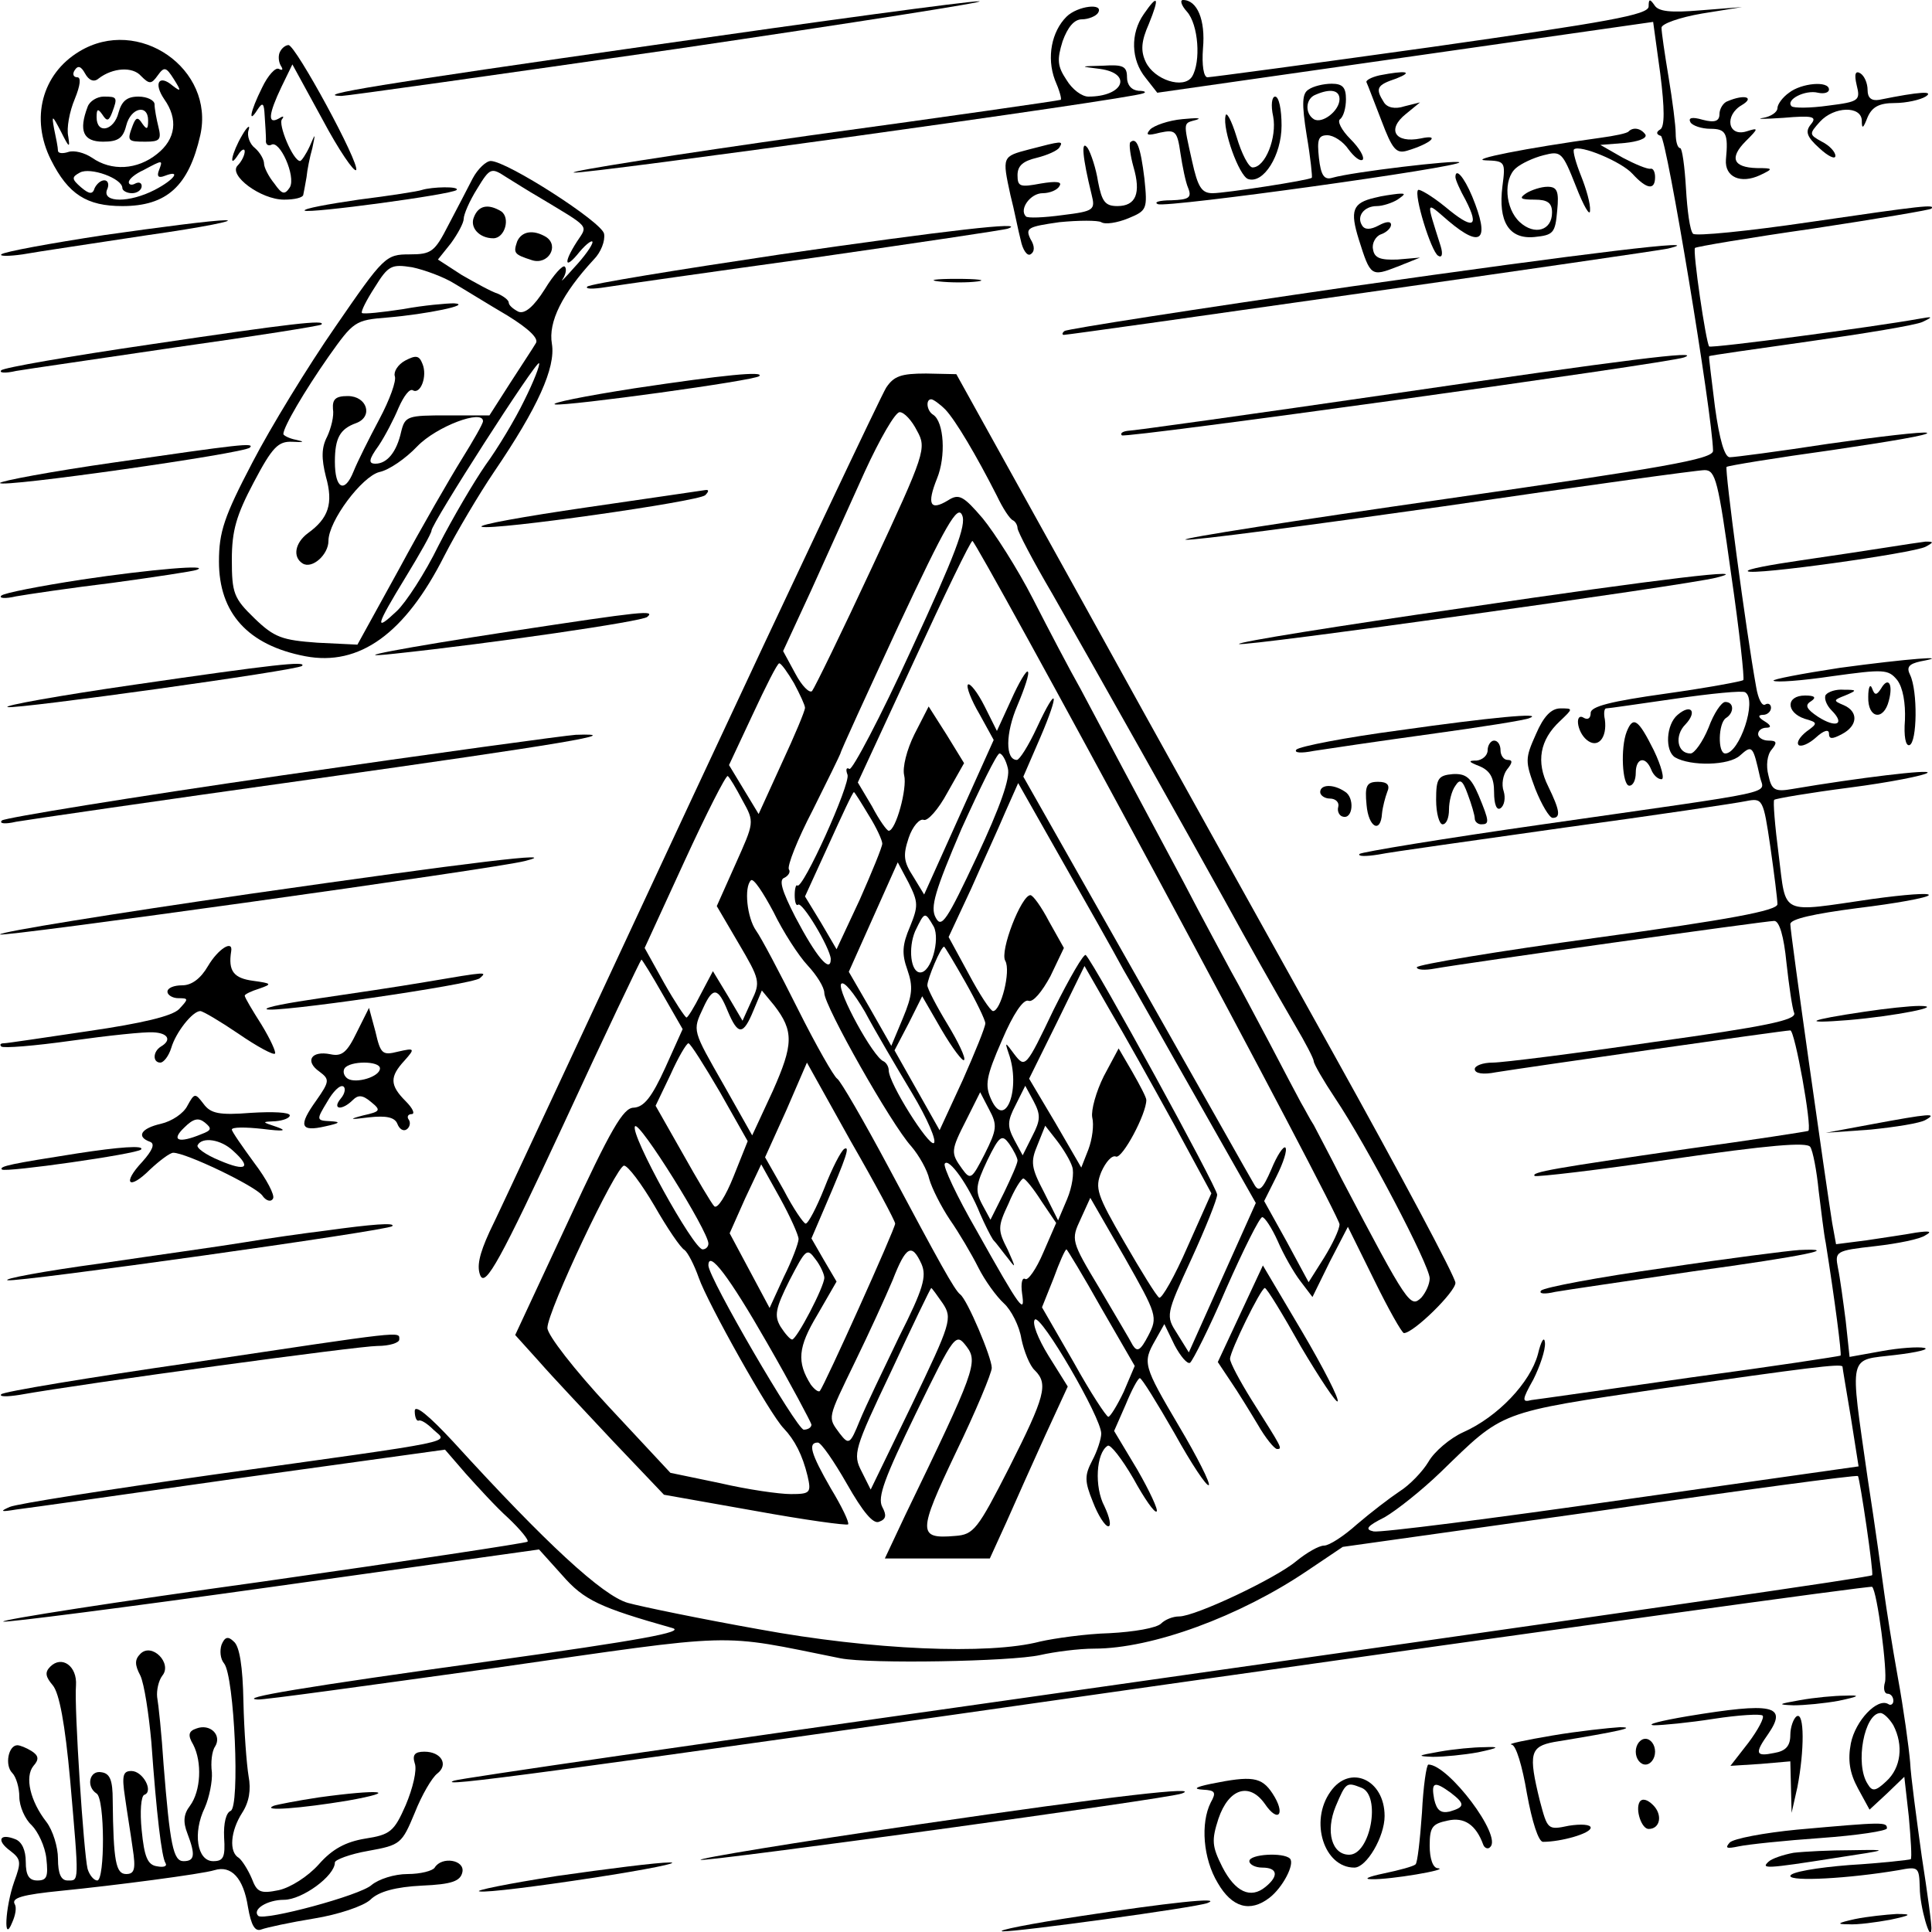 <?xml version="1.0" standalone="no"?>
<!DOCTYPE svg PUBLIC "-//W3C//DTD SVG 20010904//EN"
 "http://www.w3.org/TR/2001/REC-SVG-20010904/DTD/svg10.dtd">
<svg version="1.0" xmlns="http://www.w3.org/2000/svg"
 width="300pt" height="300pt" viewBox="0 0 300 300"
 preserveAspectRatio="xMidYMid meet">
<g transform="translate(0,300) scale(0.1,-0.1)"
fill="#000000" stroke="none">
<path d="M1015 2930 c-428 -61 -531 -78 -485 -79 8 0 242 33 520 73 278 41
489 74 470 74 -19 0 -247 -31 -505 -68z"/>
<path d="M1776 2978 c-21 -30 -20 -71 3 -99 l18 -23 385 55 385 55 11 -80 c7
-55 7 -83 0 -87 -7 -4 -6 -8 1 -10 9 -3 80 -432 81 -489 0 -13 -76 -26 -417
-75 -230 -33 -411 -61 -402 -63 9 -2 190 22 402 52 212 31 393 56 404 56 17 0
21 -17 41 -161 13 -89 21 -163 19 -165 -2 -2 -56 -12 -120 -21 -86 -12 -117
-20 -117 -30 0 -8 -4 -11 -10 -8 -15 10 -12 -21 4 -34 17 -14 32 3 28 32 -2 9
-1 17 2 17 4 0 51 7 107 15 55 8 105 13 109 10 19 -12 -9 -95 -31 -95 -12 0
-11 47 1 55 13 8 13 25 -1 25 -6 0 -18 -18 -26 -40 -9 -22 -22 -40 -28 -40
-21 0 -25 28 -8 45 19 20 9 33 -12 15 -18 -15 -20 -56 -4 -66 24 -14 84 -13
101 3 19 17 20 15 31 -34 6 -27 39 -19 -337 -73 -154 -22 -282 -43 -285 -46
-3 -4 10 -4 29 -1 19 4 150 22 290 42 140 19 267 38 281 41 26 5 27 4 38 -71
6 -42 11 -82 11 -89 0 -10 -75 -24 -280 -52 -154 -21 -280 -42 -280 -46 0 -4
12 -5 28 -2 44 8 514 74 527 74 8 0 15 -24 19 -65 4 -36 9 -71 12 -78 4 -11
-45 -21 -218 -45 -123 -18 -235 -32 -250 -32 -16 0 -28 -5 -28 -10 0 -7 13 -9
33 -5 43 7 447 65 457 65 7 0 34 -150 28 -156 -2 -1 -86 -14 -188 -28 -207
-30 -243 -36 -237 -42 2 -2 98 9 212 26 152 22 211 27 216 19 4 -6 10 -37 13
-68 4 -31 8 -67 11 -81 14 -88 25 -173 23 -175 -2 -1 -106 -17 -233 -34 -126
-18 -238 -34 -247 -35 -15 -4 -15 0 3 32 10 20 19 46 18 57 -1 11 -6 3 -11
-18 -12 -44 -62 -97 -116 -121 -20 -9 -45 -30 -54 -46 -9 -15 -29 -36 -45 -46
-15 -10 -45 -33 -66 -51 -20 -18 -43 -33 -51 -33 -8 0 -27 -11 -43 -24 -32
-27 -157 -86 -182 -86 -10 0 -22 -5 -28 -11 -7 -7 -42 -13 -80 -15 -37 -1 -86
-8 -108 -13 -80 -21 -262 -13 -436 19 -90 16 -182 35 -204 41 -39 11 -127 92
-271 250 -38 41 -60 59 -60 48 0 -10 3 -16 6 -15 3 2 13 -4 23 -14 22 -21 52
-15 -343 -70 -162 -23 -304 -45 -315 -50 -16 -7 -14 -8 10 -4 17 2 173 24 348
49 l318 44 32 -37 c18 -20 47 -52 66 -69 19 -18 33 -35 30 -37 -2 -2 -187 -30
-412 -62 -224 -31 -405 -59 -402 -62 2 -2 190 22 418 54 l414 58 36 -40 c34
-39 58 -50 171 -82 21 -6 -50 -19 -280 -51 -296 -41 -396 -58 -364 -60 8 -1
173 22 368 49 385 55 343 54 537 15 46 -9 265 -5 310 5 22 5 60 10 84 10 90 0
226 50 331 121 l55 37 399 56 c219 32 399 56 401 54 3 -4 25 -152 22 -154 -3
-3 -328 -50 -1342 -194 -467 -66 -854 -122 -860 -125 -30 -11 115 8 1110 150
599 85 1090 153 1092 151 8 -7 24 -132 20 -148 -3 -10 -1 -18 4 -18 5 0 9 -5
9 -11 0 -5 -4 -8 -8 -5 -17 10 -51 -26 -58 -61 -5 -26 -2 -46 11 -70 l18 -33
27 25 27 26 7 -62 c3 -34 5 -64 3 -66 -2 -1 -45 -6 -95 -9 -51 -4 -92 -11 -92
-17 0 -9 91 -4 168 9 31 6 32 5 33 -27 0 -30 17 -87 18 -65 1 5 -6 56 -15 114
-8 58 -17 124 -18 146 -2 23 -10 82 -19 131 -9 50 -18 108 -21 130 -3 22 -14
103 -26 180 -28 197 -31 182 43 191 34 4 54 9 45 11 -9 2 -39 0 -66 -5 l-50
-9 -6 56 c-4 31 -9 68 -12 82 -5 26 -4 27 58 34 35 4 70 11 78 17 11 6 6 7
-15 4 -16 -3 -51 -8 -77 -12 l-47 -6 -6 33 c-9 56 -65 450 -65 464 0 8 36 16
105 25 58 7 108 16 110 20 2 4 -37 1 -88 -6 -145 -21 -133 -27 -145 68 -6 46
-9 84 -7 86 2 2 55 11 117 19 62 8 117 19 121 23 7 6 -109 -8 -209 -25 -28 -5
-33 -2 -38 21 -4 15 -2 32 5 40 9 11 8 14 -5 14 -9 0 -16 5 -16 10 0 6 6 10
13 10 8 0 7 4 -3 10 -10 6 -11 10 -2 10 6 0 12 5 12 11 0 5 -4 8 -9 5 -5 -3
-11 9 -14 27 -16 88 -49 338 -46 342 3 2 76 14 163 26 88 13 155 24 148 27 -6
2 -75 -6 -152 -17 -78 -12 -147 -21 -154 -21 -8 0 -16 27 -23 78 -5 42 -10 78
-9 79 1 1 71 11 156 23 85 12 164 25 175 30 17 8 17 9 -5 5 -72 -13 -322 -46
-326 -43 -5 6 -26 149 -22 153 2 2 85 16 183 30 99 15 182 29 184 31 7 7 -12
5 -190 -21 -95 -14 -176 -22 -180 -18 -5 5 -9 36 -11 70 -2 35 -6 63 -9 63 -4
0 -7 10 -7 23 0 12 -5 51 -11 87 -6 36 -11 70 -11 77 0 6 28 16 63 22 l62 10
-64 -5 c-47 -4 -66 -2 -72 8 -7 10 -9 10 -9 -2 0 -13 -63 -24 -337 -63 -186
-26 -343 -47 -348 -47 -6 0 -9 19 -7 45 4 44 -9 75 -31 75 -5 0 -3 -8 6 -18
18 -20 22 -78 8 -101 -13 -20 -59 -5 -72 23 -8 17 -7 32 5 59 17 42 14 47 -8
15z m1085 -2100 c0 -2 6 -37 13 -79 l12 -76 -367 -52 c-202 -29 -375 -51 -386
-49 -14 3 -11 8 17 22 19 11 58 42 87 70 99 96 87 92 344 130 224 32 278 39
280 34z m79 -557 c16 -31 12 -66 -11 -87 -17 -16 -22 -16 -29 -4 -20 31 -5
110 20 110 5 0 14 -9 20 -19z"/>
<path d="M1656 2974 c-23 -23 -31 -63 -18 -98 7 -16 11 -30 9 -31 -1 -1 -175
-26 -387 -55 -212 -30 -378 -56 -369 -58 16 -3 863 114 884 123 6 2 2 4 -7 4
-11 1 -18 9 -18 21 0 17 -6 20 -37 18 -37 -1 -37 -1 -5 -5 51 -7 37 -43 -18
-43 -10 0 -25 11 -34 26 -14 21 -15 31 -6 60 8 22 18 34 30 34 10 0 22 5 25
10 10 16 -32 11 -49 -6z"/>
<path d="M123 2920 c-58 -35 -76 -104 -44 -168 27 -54 56 -72 111 -72 69 0
103 31 121 110 23 103 -96 186 -188 130z m30 -42 c22 17 53 19 66 4 13 -13 16
-13 26 1 10 14 13 13 25 -6 12 -19 11 -20 -2 -10 -21 18 -30 4 -13 -21 22 -31
18 -62 -11 -85 -31 -25 -71 -27 -101 -6 -12 8 -28 12 -37 9 -9 -3 -16 -2 -16
2 0 5 -3 20 -6 34 -4 22 -3 22 11 -5 12 -24 14 -26 11 -7 -3 13 2 39 10 58 9
22 10 34 4 34 -6 0 -8 5 -4 11 5 8 10 6 16 -5 6 -11 14 -14 21 -8z m94 -142
c-4 -10 -1 -13 9 -9 26 10 15 -6 -16 -22 -39 -20 -81 -20 -74 0 4 8 2 15 -4
15 -6 0 -12 -6 -15 -12 -3 -10 -8 -10 -21 1 -15 13 -15 16 -2 23 16 9 66 -9
66 -24 0 -4 7 -8 15 -8 8 0 15 5 15 11 0 5 -4 7 -10 4 -5 -3 -10 -2 -10 2 0 5
10 13 23 19 30 16 30 16 24 0z"/>
<path d="M136 2834 c-14 -37 -7 -54 24 -54 23 0 31 5 36 25 7 28 34 34 34 8 0
-14 -2 -15 -9 -5 -7 11 -10 10 -15 -3 -9 -24 -8 -25 20 -25 22 0 25 3 20 23
-3 12 -6 28 -6 35 0 6 -11 12 -25 12 -18 0 -26 -7 -31 -25 -7 -28 -34 -34 -34
-7 0 13 2 14 9 4 7 -11 10 -10 15 3 9 24 8 25 -13 25 -10 0 -22 -7 -25 -16z"/>
<path d="M435 2920 c-3 -5 -3 -15 1 -22 4 -6 3 -8 -3 -5 -5 3 -17 -10 -26 -29
-19 -38 -22 -58 -7 -34 8 12 10 10 11 -10 1 -14 2 -31 2 -37 -1 -7 3 -10 8 -8
13 9 39 -49 29 -66 -8 -12 -12 -11 -24 6 -9 11 -16 25 -16 31 0 6 -6 17 -14
24 -8 6 -13 19 -10 28 3 9 -2 6 -10 -8 -16 -27 -22 -55 -6 -30 5 8 10 10 10 5
0 -6 -5 -16 -11 -22 -15 -15 36 -53 72 -53 16 0 30 3 30 8 1 4 3 16 5 27 1 11
5 31 9 45 5 24 5 24 -4 3 -6 -13 -13 -23 -15 -23 -11 0 -35 58 -28 65 4 5 1 5
-5 1 -18 -10 -16 7 4 49 l17 35 47 -86 c25 -47 49 -82 52 -78 6 10 -94 194
-105 194 -4 0 -10 -4 -13 -10z"/>
<path d="M2142 2883 c-13 -3 -22 -8 -20 -11 2 -4 12 -31 23 -59 17 -45 23 -52
40 -47 37 11 53 26 21 19 -40 -8 -53 14 -23 38 l22 18 -24 -6 c-15 -5 -27 -2
-32 6 -14 22 -11 27 19 37 28 11 15 13 -26 5z"/>
<path d="M2883 2868 c6 -24 4 -26 -44 -32 -28 -4 -54 -4 -57 -1 -10 10 21 26
41 21 9 -2 17 0 17 5 0 14 -43 10 -62 -5 -10 -7 -18 -18 -18 -24 0 -6 -10 -13
-22 -15 -13 -2 1 -2 31 0 46 4 53 2 43 -10 -9 -11 -7 -19 13 -37 14 -13 25
-18 25 -12 0 6 -9 16 -21 22 -20 11 -20 12 -3 31 22 24 64 25 65 2 0 -14 2
-13 9 5 7 16 18 22 42 22 18 0 40 5 48 10 14 9 -8 8 -72 -5 -12 -2 -18 3 -18
15 0 11 -5 22 -11 26 -8 5 -10 -1 -6 -18z"/>
<path d="M2032 2861 c-10 -6 -11 -21 -3 -71 6 -35 9 -65 8 -66 -4 -4 -135 -24
-154 -24 -17 0 -23 9 -32 50 -14 63 -14 58 7 64 9 3 -1 3 -22 1 -22 -2 -44
-10 -50 -16 -8 -9 -4 -10 15 -5 24 5 27 3 32 -32 3 -20 8 -45 12 -54 6 -15 1
-18 -26 -19 -19 0 -28 -3 -21 -6 14 -6 474 58 468 65 -5 4 -166 -15 -197 -24
-13 -4 -18 4 -21 31 -3 28 -1 35 13 35 10 0 25 -10 33 -22 9 -12 18 -19 22
-16 3 4 -5 18 -19 32 -14 14 -21 28 -16 31 5 4 9 17 9 31 0 18 -5 24 -22 24
-13 0 -29 -4 -36 -9z m48 -15 c0 -18 -27 -39 -40 -31 -14 9 -13 32 3 38 23 10
37 7 37 -7z"/>
<path d="M1977 2819 c6 -32 -12 -79 -32 -79 -6 0 -17 21 -25 48 -8 26 -16 40
-17 32 -5 -21 21 -93 35 -98 24 -8 52 37 52 83 0 25 -4 45 -10 45 -5 0 -7 -13
-3 -31z"/>
<path d="M2683 2843 c-7 -2 -13 -12 -13 -20 0 -11 -7 -14 -26 -9 -17 5 -23 3
-19 -4 3 -5 17 -10 31 -10 24 0 28 -7 24 -48 -2 -27 23 -38 53 -24 21 10 21
11 -5 11 -37 1 -43 16 -17 42 20 20 20 21 1 15 -29 -9 -35 25 -7 41 20 12 4
17 -22 6z"/>
<path d="M2529 2796 c-2 -3 -22 -7 -44 -10 -116 -16 -206 -34 -178 -35 30 -1
31 -2 26 -40 -7 -55 10 -83 50 -79 29 3 32 6 35 41 3 30 0 37 -15 37 -10 0
-25 -5 -33 -10 -12 -8 -9 -10 13 -10 20 0 27 -5 27 -20 0 -28 -27 -36 -50 -15
-23 21 -26 67 -6 84 8 7 27 16 43 20 27 7 29 5 50 -48 12 -31 22 -48 22 -38 1
10 -6 34 -14 54 -8 20 -13 38 -11 41 9 8 74 -19 91 -38 22 -24 35 -26 35 -5 0
8 -3 14 -7 13 -5 -1 -24 7 -43 17 l-35 20 38 3 c20 2 35 7 32 13 -7 10 -19 12
-26 5z"/>
<path d="M1598 2768 c-42 -11 -42 -11 -29 -71 6 -23 12 -55 16 -70 3 -15 10
-25 15 -22 7 4 7 13 0 24 -8 17 -4 19 45 26 30 3 60 3 65 0 6 -4 25 -1 42 6
29 12 30 14 25 62 -6 49 -12 65 -22 56 -2 -3 0 -20 5 -38 12 -41 4 -61 -25
-61 -19 0 -24 7 -30 38 -3 20 -11 44 -16 52 -11 15 -8 -15 6 -72 6 -24 4 -26
-45 -32 -29 -4 -55 -5 -57 -2 -11 11 7 36 26 36 11 0 23 5 26 11 5 7 -5 8 -29
4 -32 -6 -36 -5 -36 13 0 15 9 22 30 27 16 4 32 11 35 16 7 11 3 10 -47 -3z"/>
<path d="M734 2723 c-8 -16 -25 -48 -38 -73 -21 -41 -26 -45 -60 -45 -37 0
-40 -3 -115 -112 -43 -62 -101 -157 -129 -211 -44 -84 -52 -108 -52 -154 0
-80 45 -130 134 -147 84 -16 155 35 216 156 19 37 54 96 77 130 68 100 96 162
90 199 -6 34 16 78 65 131 11 11 18 29 16 40 -3 18 -151 113 -176 113 -7 0
-20 -12 -28 -27z m101 -28 c83 -50 78 -44 61 -70 -22 -34 -19 -45 4 -16 11 13
20 19 20 15 0 -5 -13 -23 -28 -39 -15 -17 -23 -25 -18 -18 5 8 6 16 3 19 -3 3
-17 -12 -31 -35 -17 -27 -31 -39 -41 -35 -8 4 -15 10 -15 14 0 4 -8 10 -17 14
-10 3 -35 17 -56 29 l-37 24 20 25 c11 15 20 32 20 38 0 7 9 28 21 47 20 33
22 33 45 18 13 -8 35 -22 49 -30z m-130 -135 c17 -10 54 -33 83 -50 34 -21 49
-36 44 -43 -4 -7 -22 -34 -40 -62 l-32 -50 -65 0 c-62 0 -66 -1 -72 -25 -7
-32 -22 -50 -40 -50 -11 0 -11 6 5 28 10 15 24 42 31 59 8 18 17 30 22 27 12
-7 23 22 15 41 -5 13 -10 14 -27 5 -11 -6 -18 -17 -16 -24 3 -7 -8 -37 -24
-67 -16 -30 -34 -66 -40 -81 -14 -35 -29 -27 -29 15 0 37 8 51 33 60 27 10 17
42 -13 42 -19 0 -24 -5 -23 -20 2 -11 -3 -30 -9 -43 -9 -17 -9 -34 -2 -62 12
-42 4 -65 -28 -88 -20 -15 -24 -37 -8 -47 15 -9 40 14 40 35 0 31 52 100 79
107 15 3 41 21 59 40 30 31 102 58 102 39 0 -4 -15 -30 -33 -59 -18 -29 -62
-105 -97 -170 l-65 -118 -62 3 c-55 4 -67 8 -98 38 -32 31 -35 39 -35 91 0 45
7 69 34 120 29 55 38 64 60 63 18 -1 20 0 6 3 -11 2 -20 7 -20 9 0 11 33 67
70 120 39 55 41 57 92 61 60 5 133 20 103 22 -11 0 -47 -3 -79 -9 -33 -5 -61
-8 -64 -6 -2 2 7 20 20 40 21 34 26 36 58 31 19 -4 49 -15 65 -25z m109 -182
c-14 -29 -41 -74 -60 -100 -18 -26 -51 -82 -73 -125 -21 -43 -51 -89 -65 -102
-35 -33 -33 -24 14 53 22 36 40 68 40 72 0 11 163 265 167 260 2 -2 -8 -28
-23 -58z"/>
<path d="M736 2663 c-7 -16 8 -33 30 -33 18 0 27 32 12 42 -20 12 -35 9 -42
-9z"/>
<path d="M803 2625 c-6 -18 -5 -20 23 -29 25 -8 43 22 22 36 -20 12 -38 9 -45
-7z"/>
<path d="M2260 2725 c0 -4 7 -20 16 -36 22 -43 11 -46 -32 -10 -21 17 -40 28
-42 26 -7 -7 20 -95 31 -102 6 -4 8 2 4 15 -23 73 -24 70 12 39 52 -44 65 -30
37 38 -13 31 -26 45 -26 30z"/>
<path d="M655 2705 c-5 -2 -50 -9 -98 -15 -48 -7 -86 -14 -84 -17 6 -5 229 25
236 32 5 6 -38 5 -54 0z"/>
<path d="M2135 2693 c-35 -8 -39 -20 -25 -65 18 -57 19 -58 60 -42 l35 14 -35
-3 c-26 -1 -36 2 -38 16 -2 9 4 20 12 23 9 3 16 10 16 15 0 6 -8 5 -19 -1 -13
-7 -22 -7 -26 0 -9 14 3 30 23 30 9 0 24 5 32 10 13 9 13 10 0 9 -8 -1 -24 -3
-35 -6z"/>
<path d="M162 2635 c-85 -13 -156 -26 -160 -30 -3 -3 12 -3 33 0 22 4 110 17
195 30 85 12 139 23 120 23 -19 0 -104 -11 -188 -23z"/>
<path d="M1212 2605 c-161 -24 -296 -46 -300 -50 -4 -4 9 -4 28 -1 19 3 166
24 325 46 160 23 295 43 300 45 33 12 -97 -3 -353 -40z"/>
<path d="M2097 2555 c-241 -35 -441 -66 -444 -69 -4 -3 -4 -6 -1 -6 10 0 923
130 938 134 71 17 -128 -7 -493 -59z"/>
<path d="M1458 2563 c18 -2 45 -2 60 0 15 2 0 4 -33 4 -33 0 -45 -2 -27 -4z"/>
<path d="M232 2465 c-123 -18 -227 -36 -230 -40 -4 -4 6 -5 23 -1 17 3 129 19
250 37 121 17 222 33 224 35 8 8 -45 2 -267 -31z"/>
<path d="M2165 2389 c-220 -32 -406 -58 -414 -58 -8 -1 -12 -4 -9 -7 5 -5 849
112 873 121 32 12 -94 -4 -450 -56z"/>
<path d="M985 2397 c-77 -12 -132 -23 -123 -25 18 -3 310 37 317 44 8 8 -54 2
-194 -19z"/>
<path d="M1376 2398 c-8 -13 -145 -302 -304 -643 -159 -341 -299 -642 -312
-668 -16 -35 -20 -54 -14 -68 8 -17 31 24 129 235 65 141 120 256 121 256 1 0
16 -24 33 -54 l31 -54 -27 -60 c-21 -46 -33 -61 -49 -62 -16 0 -35 -32 -102
-177 l-82 -176 37 -41 c20 -23 72 -78 115 -124 l79 -83 141 -25 c77 -14 142
-23 145 -21 2 3 -10 28 -27 56 -31 54 -36 71 -20 71 5 0 25 -29 45 -64 25 -44
41 -63 50 -59 11 4 12 10 5 23 -8 15 4 46 52 145 61 125 62 126 79 104 18 -24
13 -38 -95 -261 l-32 -68 82 0 81 0 26 57 c14 32 41 92 60 134 l35 76 -30 48
c-16 26 -26 51 -21 56 9 9 103 -152 103 -177 0 -8 -6 -27 -14 -42 -12 -23 -12
-32 1 -64 8 -21 19 -38 24 -38 5 0 2 14 -6 31 -16 30 -13 83 5 94 4 3 22 -20
40 -51 17 -31 33 -54 36 -51 3 2 -11 32 -30 65 l-36 60 18 41 c9 22 19 41 22
41 3 0 27 -39 54 -86 26 -47 50 -83 53 -80 3 2 -18 44 -46 91 -56 95 -57 99
-37 134 l14 25 16 -33 c9 -17 20 -30 24 -27 4 3 30 54 56 115 27 61 52 111 56
111 4 0 15 -17 24 -37 9 -21 25 -49 35 -62 l19 -25 27 55 28 54 41 -83 c22
-45 43 -82 46 -82 15 0 80 64 80 78 0 9 -86 170 -190 357 -104 187 -279 501
-387 697 l-198 357 -47 1 c-39 0 -50 -4 -62 -22z m92 -34 c16 -17 48 -71 80
-134 9 -19 20 -36 25 -38 4 -2 7 -8 7 -12 0 -5 24 -51 54 -102 59 -103 223
-395 266 -473 40 -73 79 -142 111 -197 16 -27 29 -52 29 -56 0 -4 15 -30 33
-57 49 -73 147 -260 147 -280 0 -9 -6 -22 -13 -30 -17 -16 -20 -13 -124 185
-18 36 -38 73 -43 83 -6 9 -14 25 -20 35 -5 9 -27 51 -49 93 -22 41 -48 91
-59 110 -10 19 -44 81 -74 139 -76 142 -125 234 -160 300 -17 30 -50 93 -74
140 -24 47 -60 103 -78 125 -30 35 -37 39 -54 28 -28 -17 -33 -6 -17 34 14 34
11 88 -6 99 -10 6 -12 24 -3 24 3 0 13 -7 22 -16z m-44 -33 c15 -27 13 -34
-70 -212 -47 -101 -89 -187 -93 -192 -4 -4 -16 8 -26 27 l-19 35 43 93 c23 51
61 135 84 186 23 50 47 92 54 92 7 0 19 -13 27 -29z m-9 -340 c-48 -105 -92
-188 -96 -185 -5 3 -6 -1 -3 -9 5 -14 -70 -180 -78 -172 -2 2 -4 -5 -4 -15 0
-10 2 -17 5 -15 6 7 50 -67 51 -84 0 -24 -23 4 -55 65 -21 41 -26 58 -17 61 6
3 10 9 7 13 -3 5 13 46 37 92 23 46 42 85 43 88 0 3 41 92 90 198 74 158 92
189 99 172 7 -15 -11 -62 -79 -209z m383 -355 c155 -288 282 -530 282 -537 0
-8 -11 -31 -24 -52 l-24 -38 -34 63 -35 63 19 38 c11 22 17 41 14 45 -3 3 -13
-12 -22 -34 -13 -30 -19 -36 -26 -24 -5 8 -87 154 -184 325 l-175 309 26 60
c31 72 27 85 -5 16 -13 -28 -27 -50 -31 -50 -18 0 -18 41 1 85 11 26 19 50 16
52 -2 3 -14 -17 -26 -44 l-22 -48 -19 38 c-11 22 -23 37 -26 34 -3 -3 5 -24
18 -46 l22 -40 -54 -120 -54 -120 -17 28 c-15 23 -16 33 -7 60 6 18 17 30 23
28 6 -3 23 16 37 42 l26 46 -27 44 -28 44 -22 -43 c-12 -24 -19 -52 -16 -64 5
-20 -13 -86 -24 -86 -3 0 -15 17 -26 38 l-22 37 87 188 c47 102 88 187 91 187
3 0 133 -236 288 -524z m-565 303 c9 -17 17 -34 17 -38 0 -5 -16 -43 -36 -86
l-36 -79 -23 38 -23 38 37 79 c20 43 38 79 41 79 3 0 13 -14 23 -31z m332
-132 c4 -15 -12 -60 -48 -137 -47 -100 -55 -112 -64 -95 -9 16 -1 42 40 138
29 64 55 117 59 117 4 0 10 -10 13 -23z m-412 -50 c19 -34 18 -34 -11 -99
l-29 -65 34 -58 c33 -56 34 -60 20 -89 l-14 -31 -23 39 -23 38 -19 -36 c-10
-20 -20 -36 -22 -36 -2 0 -18 24 -35 54 l-30 54 62 135 c34 74 64 133 67 132
3 -2 13 -19 23 -38z m591 -262 c16 -27 68 -120 117 -206 l89 -157 -52 -116
-52 -116 -18 29 c-18 28 -18 29 22 116 22 48 40 93 40 100 0 11 -190 358 -204
372 -3 3 -25 -35 -50 -85 -43 -90 -44 -91 -61 -69 -14 19 -15 20 -9 2 20 -55
-5 -121 -27 -72 -10 22 -8 35 17 92 17 40 33 64 41 61 7 -3 21 14 34 38 l21
44 -23 41 c-12 23 -25 41 -29 41 -14 0 -48 -87 -39 -102 9 -16 -7 -78 -19 -78
-4 0 -21 26 -38 58 l-31 57 35 75 c18 41 43 95 53 119 l20 45 68 -120 c37 -65
80 -141 95 -169z m-395 239 c12 -19 21 -39 21 -44 0 -5 -16 -44 -35 -87 l-36
-77 -24 41 -25 41 37 81 c20 44 37 81 39 81 1 0 11 -16 23 -36z m64 -173 c-12
-28 -13 -42 -4 -67 9 -26 8 -39 -7 -75 l-18 -43 -33 58 -33 57 38 85 38 85 17
-32 c15 -30 15 -36 2 -68z m-159 -60 c14 -15 26 -34 26 -43 0 -20 104 -204
135 -238 12 -14 25 -37 28 -51 4 -14 18 -42 32 -63 14 -20 34 -54 44 -74 10
-20 28 -45 40 -56 11 -10 24 -35 27 -55 4 -19 13 -42 21 -49 21 -21 16 -40
-40 -151 -49 -96 -55 -104 -84 -106 -58 -5 -58 5 1 129 31 64 56 124 56 132 0
16 -38 106 -49 114 -9 7 -32 49 -111 197 -39 73 -75 135 -80 138 -5 3 -33 52
-61 108 -28 56 -57 111 -65 122 -14 20 -19 67 -8 78 4 4 19 -19 35 -49 15 -31
39 -68 53 -83z m196 60 c10 -20 -4 -71 -21 -71 -15 0 -19 38 -8 64 15 31 15
31 29 7z m49 -86 c17 -30 31 -59 31 -64 0 -6 -16 -45 -35 -88 l-36 -78 -35 62
-35 62 22 42 21 42 30 -52 c17 -29 33 -50 35 -47 3 3 -9 28 -26 56 -17 28 -31
55 -31 60 0 10 21 60 26 60 1 0 16 -25 33 -55z m323 -219 l59 -109 -37 -83
c-20 -46 -40 -81 -44 -79 -4 2 -28 41 -54 86 -43 74 -46 84 -36 109 7 16 17
27 23 24 10 -3 47 66 47 88 0 4 -10 23 -22 44 l-21 36 -23 -43 c-12 -24 -20
-53 -18 -64 3 -12 0 -34 -6 -50 l-11 -28 -40 69 -41 69 43 87 43 88 39 -68
c22 -37 66 -116 99 -176z m-406 47 c24 -40 39 -75 34 -78 -8 -5 -70 93 -70
113 0 6 -4 12 -8 14 -16 6 -72 109 -66 120 4 6 20 -14 37 -43 16 -30 49 -86
73 -126z m-286 127 c16 -38 24 -38 40 1 l13 31 19 -23 c31 -40 30 -61 -2 -133
l-32 -69 -44 78 c-49 86 -49 84 -32 120 15 33 23 32 38 -5z m-12 -126 l43 -76
-22 -55 c-12 -30 -25 -51 -30 -46 -4 4 -26 41 -49 82 l-42 74 23 48 c12 27 25
49 28 49 3 0 25 -35 49 -76z m272 -204 c0 -8 -110 -252 -117 -260 -2 -2 -8 2
-14 10 -22 35 -20 58 10 108 l30 52 -20 34 -19 33 21 49 c34 79 39 95 30 90
-5 -3 -19 -30 -31 -61 -12 -30 -25 -55 -29 -55 -3 0 -19 23 -34 52 l-29 51 33
73 32 74 68 -122 c38 -66 69 -124 69 -128z m213 136 l-15 -30 -13 24 c-11 21
-11 29 2 54 l15 30 13 -24 c11 -21 11 -29 -2 -54z m-74 -28 c-20 -39 -22 -41
-35 -23 -18 25 -18 28 7 77 l21 42 14 -27 c13 -24 12 -31 -7 -69z m-429 -139
c0 -5 -4 -9 -9 -9 -14 0 -113 179 -105 191 6 10 114 -163 114 -182z m565 119
c3 -9 0 -31 -8 -50 l-14 -33 -22 44 c-20 38 -21 47 -10 73 l12 30 18 -23 c10
-13 21 -31 24 -41z m-85 10 c0 -5 -10 -27 -21 -50 l-21 -42 -13 24 c-11 21
-10 30 8 68 19 39 23 41 34 26 7 -10 13 -22 13 -26z m-58 -83 c7 -16 16 -34
20 -40 5 -5 15 -19 24 -30 12 -16 11 -13 -1 14 -16 31 -16 36 1 72 9 22 20 39
23 39 3 0 16 -16 28 -35 l23 -34 -20 -46 c-11 -26 -24 -44 -28 -41 -5 3 -7 -7
-5 -22 5 -34 -1 -27 -71 98 -30 52 -52 99 -49 103 6 10 37 -33 55 -78z m-506
13 c20 -35 41 -66 47 -69 5 -4 15 -23 22 -43 14 -40 111 -213 132 -234 17 -18
29 -41 37 -74 6 -26 4 -28 -26 -28 -18 0 -67 7 -110 17 l-77 16 -96 103 c-53
57 -95 111 -95 122 0 26 107 252 119 252 6 0 27 -28 47 -62z m224 -52 c0 -6
-10 -33 -23 -59 l-22 -48 -31 58 -31 58 24 54 25 53 29 -52 c16 -29 29 -58 29
-64z m543 -150 c-12 -23 -17 -26 -24 -15 -4 8 -28 48 -52 89 -44 73 -44 75
-29 107 l15 33 53 -92 c51 -90 52 -93 37 -122z m-503 90 c0 -14 -43 -96 -50
-96 -3 0 -11 9 -18 20 -10 17 -8 28 14 72 25 48 27 51 40 33 8 -10 14 -24 14
-29z m151 21 c8 -19 3 -38 -35 -113 -24 -50 -52 -108 -61 -130 -15 -37 -17
-38 -31 -20 -19 26 -20 21 24 112 21 43 47 100 58 126 21 54 30 58 45 25z
m279 -68 l52 -90 -17 -40 c-10 -21 -21 -39 -24 -39 -3 0 -28 38 -54 85 l-49
85 18 45 c9 25 18 45 20 45 1 0 26 -41 54 -91z m-519 -54 c38 -66 68 -123 69
-127 0 -5 -6 -8 -12 -8 -11 1 -148 236 -148 255 0 25 32 -17 91 -120z m273 61
c15 -23 13 -30 -48 -157 l-64 -132 -14 28 c-14 27 -12 34 46 156 33 71 61 129
62 129 1 0 9 -11 18 -24z"/>
<path d="M178 2282 c-98 -14 -178 -29 -178 -32 0 -8 380 46 388 55 8 8 -16 5
-210 -23z"/>
<path d="M910 2212 c-96 -14 -169 -27 -162 -30 18 -6 335 39 347 49 6 6 6 9 0
8 -6 -1 -89 -13 -185 -27z"/>
<path d="M2930 2150 c-25 -4 -85 -13 -133 -20 -48 -7 -86 -14 -83 -17 7 -7
257 28 276 38 13 7 13 8 0 8 -8 -1 -35 -5 -60 -9z"/>
<path d="M127 2100 c-65 -10 -122 -21 -125 -25 -4 -4 6 -5 23 -1 17 3 84 13
150 21 66 9 125 18 130 20 25 9 -71 1 -178 -15z"/>
<path d="M2272 2056 c-195 -28 -351 -53 -348 -56 4 -5 694 91 741 103 64 16
-81 -1 -393 -47z"/>
<path d="M795 2020 c-170 -26 -265 -44 -182 -35 151 16 384 50 392 57 13 11
-6 9 -210 -22z"/>
<path d="M2857 1963 c-59 -9 -106 -18 -103 -20 3 -3 44 0 91 7 80 11 87 11
101 -6 9 -12 13 -36 12 -62 -2 -25 1 -41 7 -39 12 4 13 84 1 109 -6 12 -2 17
16 21 54 10 -22 4 -125 -10z"/>
<path d="M210 1937 c-118 -17 -207 -33 -198 -35 17 -3 450 57 457 64 8 8 -46
2 -259 -29z"/>
<path d="M2901 1918 c-1 -34 24 -38 32 -6 7 26 -1 38 -12 19 -7 -11 -10 -11
-14 0 -3 8 -6 2 -6 -13z"/>
<path d="M2835 1921 c-3 -5 1 -16 9 -24 22 -22 7 -28 -21 -10 -18 12 -21 18
-11 24 9 6 6 9 -9 9 -30 0 -30 -26 -1 -36 21 -6 21 -7 3 -20 -10 -8 -16 -17
-12 -21 4 -3 16 2 27 12 12 11 20 13 20 6 0 -9 5 -9 20 -1 25 13 26 35 3 45
-17 7 -16 8 2 15 19 8 19 9 -2 9 -12 1 -24 -3 -28 -8z"/>
<path d="M2385 1860 c-17 -38 -17 -42 -1 -85 10 -25 22 -45 27 -45 13 0 11 12
-7 49 -19 38 -13 72 18 101 21 20 21 20 1 20 -14 0 -26 -12 -38 -40z"/>
<path d="M2173 1866 c-83 -11 -155 -25 -160 -30 -4 -5 7 -6 27 -2 19 3 100 15
180 26 80 11 150 22 155 25 24 9 -61 1 -202 -19z"/>
<path d="M2526 1864 c-10 -25 -7 -84 4 -84 6 0 10 9 10 20 0 23 15 27 24 5 3
-8 10 -15 16 -15 5 0 0 20 -12 45 -24 48 -32 54 -42 29z"/>
<path d="M438 1796 c-235 -34 -431 -66 -435 -70 -5 -5 5 -6 22 -2 17 3 223 33
459 66 391 55 492 72 410 69 -16 -1 -221 -29 -456 -63z"/>
<path d="M2310 1835 c0 -8 -8 -15 -17 -16 -14 0 -13 -2 5 -9 16 -7 22 -18 22
-40 0 -19 4 -29 10 -25 6 4 8 16 5 26 -4 11 -1 26 5 34 9 11 9 15 1 15 -6 0
-11 7 -11 15 0 8 -4 15 -10 15 -5 0 -10 -7 -10 -15z"/>
<path d="M2230 1758 c0 -21 5 -38 10 -38 6 0 10 10 10 23 0 12 4 29 10 37 7
11 11 9 19 -13 6 -16 11 -33 11 -38 0 -5 5 -9 10 -9 13 0 13 4 -4 45 -12 28
-20 34 -40 33 -23 -2 -26 -7 -26 -40z"/>
<path d="M2122 1750 c3 -35 22 -45 24 -13 1 10 5 25 8 33 5 11 0 16 -14 16
-18 0 -21 -6 -18 -36z"/>
<path d="M2050 1770 c0 -5 7 -10 15 -10 9 0 15 -6 13 -13 -2 -7 2 -14 7 -15
16 -5 19 30 3 39 -18 12 -38 11 -38 -1z"/>
<path d="M388 1612 c-214 -31 -388 -59 -388 -63 0 -5 769 102 815 114 64 16
-85 -2 -427 -51z"/>
<path d="M323 1500 c-11 -19 -25 -30 -40 -30 -13 0 -23 -4 -23 -10 0 -5 8 -10
17 -10 16 0 16 -1 1 -17 -11 -11 -58 -22 -140 -34 -68 -10 -127 -19 -132 -19
-5 0 -7 -2 -4 -5 3 -3 52 1 109 9 57 8 114 14 127 13 23 -1 29 -12 12 -22 -13
-8 -13 -25 -1 -25 5 0 13 10 17 23 7 24 33 57 45 57 4 0 31 -16 59 -35 29 -20
55 -34 57 -31 2 2 -7 22 -21 45 -14 22 -26 42 -26 45 0 2 10 7 23 11 20 7 19
8 -10 12 -30 4 -39 15 -34 46 3 18 -20 4 -36 -23z"/>
<path d="M660 1475 c-41 -7 -115 -18 -163 -25 -48 -7 -86 -14 -83 -17 7 -7
319 38 331 48 11 10 15 11 -85 -6z"/>
<path d="M2895 1429 c-88 -13 -100 -19 -25 -13 71 6 154 22 110 22 -14 0 -52
-4 -85 -9z"/>
<path d="M554 1397 c-15 -31 -23 -38 -41 -34 -30 6 -40 -11 -17 -27 16 -12 16
-15 -5 -45 -28 -39 -25 -49 14 -40 23 5 25 7 8 8 -22 1 -22 2 -5 30 9 16 20
27 25 24 4 -2 3 -11 -4 -19 -14 -17 2 -19 19 -2 8 8 15 8 28 -3 16 -13 15 -15
-12 -21 -23 -6 -22 -7 9 -3 27 3 40 0 44 -10 3 -8 9 -12 14 -9 5 3 7 10 4 15
-4 5 -1 9 4 9 6 0 2 9 -9 20 -25 25 -25 38 -2 63 17 19 16 20 -10 14 -24 -6
-27 -4 -35 31 l-10 37 -19 -38z m36 -56 c0 -13 -37 -24 -50 -16 -6 4 -8 11 -5
16 8 12 55 12 55 0z"/>
<path d="M291 1283 c-6 -12 -24 -24 -41 -28 -31 -7 -39 -20 -17 -28 8 -3 4
-13 -12 -31 -32 -34 -21 -45 12 -12 15 14 31 26 36 26 20 0 126 -51 138 -66 6
-9 14 -11 17 -5 3 5 -10 30 -29 55 -19 26 -35 49 -35 52 0 4 21 4 48 1 32 -4
39 -3 22 3 -24 8 -24 8 -2 9 12 1 22 5 22 9 0 5 -27 6 -60 4 -50 -4 -63 -1
-74 14 -13 17 -14 17 -25 -3z m22 -44 c-36 -15 -48 -10 -27 10 14 14 22 16 32
8 11 -9 11 -12 -5 -18z m49 -26 c29 -26 21 -33 -21 -15 -22 9 -37 20 -34 24 7
13 36 9 55 -9z"/>
<path d="M2905 1254 l-70 -13 70 5 c39 4 77 10 85 15 20 11 6 10 -85 -7z"/>
<path d="M120 1209 c-102 -16 -122 -20 -117 -25 5 -5 209 24 216 31 6 7 -34 4
-99 -6z"/>
<path d="M505 1089 c-33 -4 -89 -12 -125 -18 -36 -6 -137 -20 -225 -33 -88
-12 -152 -24 -143 -26 18 -3 590 77 597 84 6 6 -32 3 -104 -7z"/>
<path d="M2583 1031 c-100 -14 -185 -30 -190 -35 -4 -5 5 -6 22 -2 17 3 113
17 215 32 175 24 230 36 164 33 -16 -1 -111 -13 -211 -28z"/>
<path d="M1926 960 l-35 -75 20 -30 c11 -16 30 -47 42 -67 12 -21 26 -38 30
-38 9 0 8 1 -40 77 -18 29 -33 57 -33 63 0 12 48 110 54 110 3 0 28 -41 56
-91 29 -49 55 -88 57 -85 3 3 -22 52 -55 108 l-61 103 -35 -75z"/>
<path d="M297 884 c-159 -23 -292 -45 -295 -49 -4 -4 9 -4 28 -1 101 18 527
76 556 76 19 0 34 5 34 10 0 13 12 14 -323 -36z"/>
<path d="M344 446 c-3 -9 -2 -22 4 -29 16 -20 25 -224 10 -229 -7 -3 -11 -19
-10 -41 2 -31 -1 -37 -17 -37 -25 0 -32 44 -13 83 7 16 12 41 11 55 -2 15 0
33 5 40 11 18 -8 36 -29 28 -12 -4 -14 -10 -5 -25 14 -27 12 -72 -5 -95 -10
-13 -11 -25 -4 -43 13 -34 11 -43 -6 -43 -16 0 -21 25 -31 150 -3 47 -8 94
-10 105 -1 10 2 25 8 33 16 19 -16 52 -34 34 -9 -9 -9 -17 0 -34 6 -13 13 -59
17 -103 8 -112 16 -179 22 -188 3 -5 -3 -7 -13 -5 -15 2 -20 15 -24 56 -3 29
-1 53 4 55 15 5 -2 37 -20 37 -13 0 -15 -7 -10 -40 3 -22 9 -58 12 -80 5 -32
3 -40 -10 -40 -16 0 -20 19 -21 115 0 30 -4 41 -17 43 -19 4 -25 -22 -8 -33
13 -8 13 -135 1 -135 -5 0 -12 8 -15 18 -6 24 -21 251 -18 285 2 30 -22 47
-40 29 -9 -9 -7 -16 4 -29 10 -12 19 -59 27 -148 14 -161 14 -155 -4 -155 -10
0 -15 10 -15 34 0 18 -8 44 -18 57 -25 32 -34 70 -20 87 9 10 8 16 -3 23 -8 5
-18 9 -22 9 -14 0 -20 -31 -8 -43 6 -6 11 -23 11 -37 0 -15 9 -35 19 -44 10
-10 21 -33 23 -52 3 -28 1 -34 -14 -34 -13 0 -18 8 -18 29 0 18 -6 31 -16 35
-25 10 -30 -2 -8 -18 17 -13 17 -18 6 -48 -14 -40 -17 -98 -3 -63 5 11 7 23 4
28 -6 10 12 15 72 21 81 8 219 26 238 32 26 8 45 -12 52 -57 5 -29 11 -39 21
-35 8 3 45 11 82 17 37 6 76 19 87 29 13 13 40 20 80 22 47 2 60 7 63 21 4 19
-32 25 -43 7 -3 -5 -22 -10 -42 -10 -21 0 -45 -8 -56 -17 -17 -16 -166 -56
-176 -48 -10 10 14 25 40 25 28 0 79 37 79 58 0 4 23 13 52 18 50 9 52 11 72
59 11 28 27 55 35 61 18 14 6 34 -20 34 -15 0 -19 -5 -15 -18 4 -10 -3 -39
-14 -65 -18 -41 -24 -46 -63 -52 -30 -5 -51 -16 -72 -40 -17 -19 -44 -36 -62
-40 -29 -6 -34 -3 -42 18 -6 14 -15 28 -20 32 -16 9 -13 42 5 70 11 17 14 36
10 57 -3 18 -7 70 -8 116 -1 54 -6 86 -15 93 -9 9 -14 7 -19 -5z"/>
<path d="M2795 360 c-34 -6 -36 -7 -10 -8 17 0 48 3 70 7 33 7 35 9 10 8 -16
0 -48 -3 -70 -7z"/>
<path d="M2620 335 c-41 -7 -65 -13 -52 -14 13 0 55 4 93 10 39 6 73 8 76 5 3
-3 -7 -22 -22 -42 l-28 -36 47 3 46 4 1 -40 1 -40 9 40 c11 57 11 117 -1 110
-5 -3 -10 -17 -10 -29 0 -17 -7 -25 -25 -28 -29 -6 -31 -1 -9 30 30 44 7 49
-126 27z"/>
<path d="M2410 305 c-41 -7 -70 -13 -63 -14 7 0 17 -34 24 -76 8 -44 18 -75
25 -75 28 0 74 13 74 22 0 5 -15 6 -34 3 -33 -7 -33 -6 -45 39 -18 73 -15 84
22 91 104 17 129 23 102 23 -16 -1 -64 -6 -105 -13z"/>
<path d="M2540 280 c0 -11 7 -20 15 -20 8 0 15 9 15 20 0 11 -7 20 -15 20 -8
0 -15 -9 -15 -20z"/>
<path d="M2235 280 c-34 -6 -36 -7 -10 -8 17 0 48 3 70 7 33 7 35 9 10 8 -16
0 -48 -3 -70 -7z"/>
<path d="M2208 185 c-3 -42 -7 -78 -10 -80 -3 -3 -25 -9 -49 -14 -24 -5 -33
-9 -19 -9 28 -1 122 15 103 17 -8 0 -13 15 -13 35 0 29 4 34 28 39 26 6 44 -7
55 -37 2 -6 8 -8 11 -4 19 17 -65 128 -96 128 -3 0 -8 -34 -10 -75z m45 31
c22 -17 22 -22 -2 -29 -14 -3 -20 2 -24 19 -5 27 0 29 26 10z"/>
<path d="M1880 230 c-24 -5 -28 -8 -12 -9 19 -1 21 -4 12 -20 -16 -32 -12 -87
11 -125 22 -38 50 -46 80 -23 21 16 40 53 32 61 -10 10 -63 7 -63 -4 0 -5 9
-10 20 -10 24 0 26 -13 5 -30 -23 -19 -47 -8 -67 31 -16 32 -17 41 -6 75 16
47 48 57 72 23 21 -31 33 -16 12 16 -17 26 -32 28 -96 15z"/>
<path d="M2066 218 c-33 -46 -10 -118 37 -118 19 0 47 48 47 80 0 57 -54 81
-84 38z m48 6 c31 -12 14 -104 -19 -104 -27 0 -37 36 -21 75 16 38 17 38 40
29z"/>
<path d="M495 209 c-33 -5 -64 -11 -70 -13 -21 -9 43 -4 115 8 84 15 49 18
-45 5z"/>
<path d="M1426 167 c-192 -28 -344 -53 -338 -55 10 -3 727 95 747 103 33 12
-102 -3 -409 -48z"/>
<path d="M2546 202 c-7 -12 3 -42 14 -42 18 0 22 22 7 37 -9 9 -17 11 -21 5z"/>
<path d="M2791 159 c-52 -5 -99 -14 -105 -20 -8 -9 -5 -10 14 -6 14 3 71 9
128 13 56 4 102 11 102 15 0 10 -5 10 -139 -2z"/>
<path d="M2785 123 c-16 -3 -34 -9 -39 -14 -12 -11 -4 -11 104 6 85 13 85 13
25 12 -33 0 -73 -2 -90 -4z"/>
<path d="M865 87 c-77 -12 -131 -23 -120 -24 11 -2 90 8 175 21 85 13 139 24
120 24 -19 0 -98 -10 -175 -21z"/>
<path d="M1680 25 c-80 -12 -135 -23 -123 -24 22 -1 300 37 318 44 26 10 -64
0 -195 -20z"/>
<path d="M2880 20 c-27 -6 -29 -8 -10 -8 14 -1 43 3 65 7 33 7 35 9 10 9 -16
-1 -46 -4 -65 -8z"/>
</g>
</svg>
